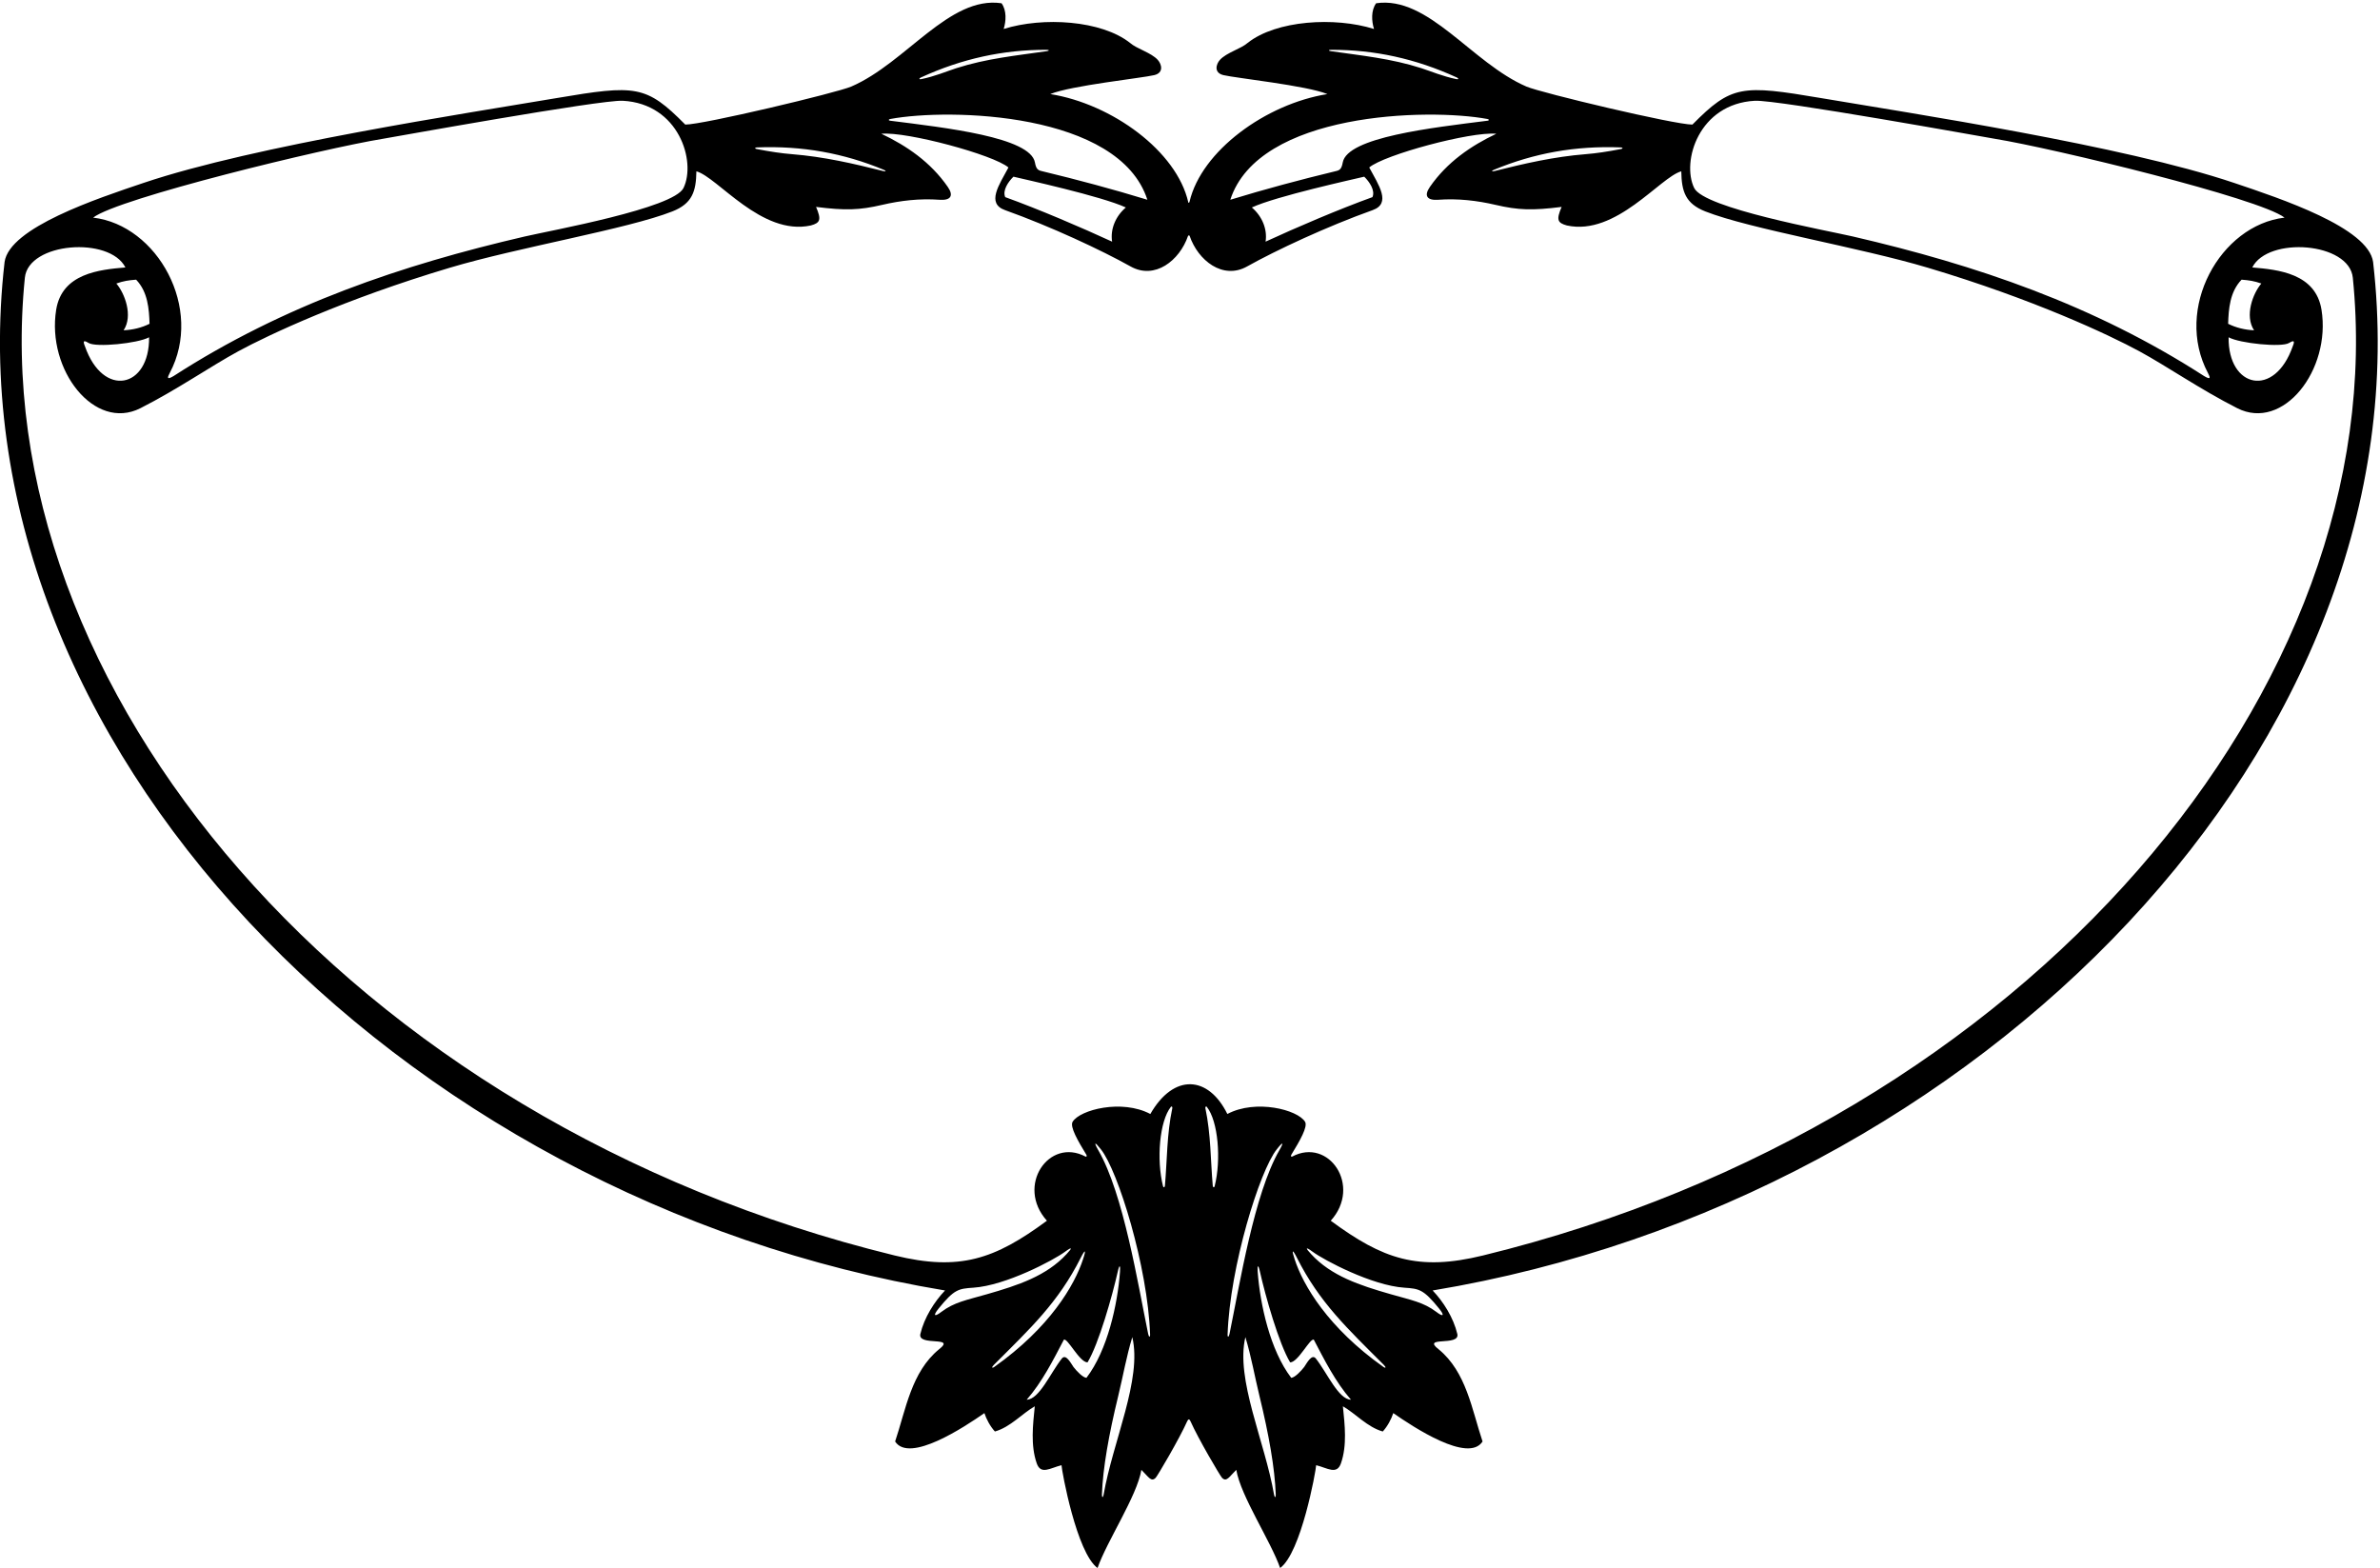 <?xml version="1.0" encoding="UTF-8"?>
<svg xmlns="http://www.w3.org/2000/svg" xmlns:xlink="http://www.w3.org/1999/xlink" width="513pt" height="338pt" viewBox="0 0 513 338" version="1.1">
<g id="surface1">
<path style=" stroke:none;fill-rule:nonzero;fill:rgb(0%,0%,0%);fill-opacity:1;" d="M 511.512 56.469 C 510.473 49.051 491.586 42.805 481.539 39.418 C 457.598 31.355 412.062 24.449 392.484 21.133 C 375.441 18.25 373.223 18.332 364.793 26.852 C 360.938 26.867 332.141 20.004 329.02 18.66 C 317.199 13.566 307.91 -0.965 296.621 0.703 C 295.492 2.242 295.633 4.574 296.164 6.246 C 287.664 3.582 275.078 4.375 268.934 9.242 C 267.453 10.539 264.383 11.328 262.949 12.906 C 262.117 13.828 261.594 15.68 263.699 16.191 C 266.309 16.824 281.695 18.445 286.113 20.277 C 272.863 22.395 258.957 32.516 256.398 43.484 C 256.348 43.711 256.172 43.801 256.133 43.617 C 253.656 32.598 239.688 22.402 226.387 20.277 C 230.805 18.445 246.191 16.824 248.801 16.191 C 250.906 15.68 250.383 13.828 249.551 12.906 C 248.117 11.328 245.047 10.539 243.566 9.242 C 237.422 4.375 224.836 3.582 216.336 6.246 C 216.867 4.574 217.008 2.242 215.879 0.703 C 204.59 -0.965 195.301 13.566 183.48 18.66 C 180.359 20.004 151.562 26.867 147.707 26.852 C 139.273 18.332 137.059 18.25 120.016 21.133 C 100.438 24.449 54.902 31.355 30.961 39.418 C 20.914 42.805 2.031 49.051 0.988 56.469 C -10.938 159.844 85.836 258.598 203.699 278.148 C 201.406 280.547 199.219 283.977 198.375 287.539 C 197.801 290.258 206.203 287.887 202.41 290.82 C 196.422 295.723 195.246 303.84 192.941 310.695 C 195.996 315.441 207.891 307.57 212.184 304.578 C 212.586 305.848 213.438 307.445 214.449 308.543 C 217.781 307.602 220.285 304.699 223.043 303.109 C 222.637 307.117 222.113 311.52 223.461 315.398 C 224.352 317.961 226.375 316.402 228.805 315.805 C 228.879 317.137 232.062 334.691 236.57 337.965 C 238.594 332.16 245.047 322.52 246.023 316.812 C 247.535 318.289 248.121 319.52 249.098 318.523 C 249.508 318.109 254.238 310.059 255.871 306.387 C 256.133 305.801 256.363 305.785 256.617 306.359 C 258.238 310.023 262.992 318.109 263.402 318.523 C 264.379 319.52 264.965 318.289 266.477 316.812 C 267.453 322.52 273.906 332.16 275.93 337.965 C 280.438 334.691 283.621 317.137 283.695 315.805 C 286.125 316.402 288.148 317.961 289.039 315.398 C 290.387 311.52 289.863 307.117 289.457 303.109 C 292.215 304.699 294.719 307.602 298.051 308.543 C 299.062 307.445 299.914 305.848 300.316 304.578 C 304.609 307.57 316.504 315.441 319.559 310.695 C 317.254 303.84 316.078 295.723 310.09 290.82 C 306.297 287.887 314.699 290.258 314.125 287.539 C 313.281 283.977 311.094 280.547 308.801 278.148 C 426.664 258.598 523.438 159.844 511.512 56.469 Z M 378.254 21.719 C 383.031 21.461 428.129 29.613 429.996 29.918 C 442.625 31.969 487.027 42.73 492.426 46.906 C 478.566 48.523 468.555 66.512 475.91 80.387 C 476.434 81.371 476.594 81.957 475.078 81.051 C 451.273 65.684 425.852 57.109 399.406 50.977 C 393.645 49.641 367.297 44.902 365.172 40.516 C 362.406 34.809 366.152 22.371 378.254 21.719 Z M 485.855 71.191 C 483.906 71.102 481.977 70.645 480.266 69.789 C 480.367 66.594 480.629 62.914 483.16 60.281 C 484.82 60.41 485.848 60.559 487.422 61.109 C 485.602 63.238 483.781 68.066 485.855 71.191 Z M 493.363 73.941 C 494.094 73.504 494.844 73.133 494.195 74.625 C 490.285 85.883 480.23 83.668 480.367 72.699 C 482.84 74.039 491.77 74.898 493.363 73.941 Z M 349.316 31.77 C 349.828 31.785 349.867 32.035 349.402 32.125 C 346.348 32.707 344.109 33.043 341.789 33.23 C 334.992 33.773 328.523 35.254 322.117 36.875 C 321.496 37.031 321.441 36.828 322.035 36.586 C 330.641 33.02 339.523 31.395 349.316 31.77 Z M 286.941 10.734 C 296.254 10.723 305.086 12.613 313.996 16.695 C 314.461 16.91 314.398 17.156 313.938 17.059 C 310.895 16.43 308.59 15.414 306.375 14.699 C 299.887 12.609 293.445 11.98 286.902 11.035 C 286.27 10.941 286.301 10.734 286.941 10.734 Z M 320.598 25.645 C 321 25.719 321.023 25.969 320.656 26.016 C 308.746 27.523 290.398 29.562 289.422 35.023 C 289.184 36.344 288.832 36.688 287.984 36.871 C 280.148 38.762 272.598 40.789 265.188 43.055 C 271.285 24.176 307.797 23.273 320.598 25.645 Z M 269.828 44.719 C 275.074 42.285 291.883 38.609 294.055 38.082 C 295.203 39.203 296.453 41.062 295.828 42.488 C 288.695 45.062 279.41 49.027 272.789 52.086 C 273.215 49.387 272.023 46.578 269.828 44.719 Z M 198.504 16.695 C 207.414 12.613 216.246 10.723 225.559 10.734 C 226.199 10.734 226.23 10.941 225.598 11.035 C 219.055 11.98 212.613 12.609 206.125 14.699 C 203.914 15.414 201.605 16.43 198.562 17.059 C 198.102 17.156 198.039 16.91 198.504 16.695 Z M 191.902 25.645 C 204.703 23.273 241.215 24.176 247.312 43.055 C 239.902 40.789 232.352 38.762 224.516 36.871 C 223.668 36.688 223.316 36.344 223.078 35.023 C 222.102 29.562 203.754 27.523 191.844 26.016 C 191.477 25.969 191.5 25.719 191.902 25.645 Z M 239.711 52.086 C 233.09 49.027 223.805 45.062 216.672 42.488 C 216.047 41.062 217.297 39.203 218.445 38.082 C 220.617 38.609 237.426 42.285 242.672 44.719 C 240.477 46.578 239.285 49.387 239.711 52.086 Z M 163.184 31.77 C 172.977 31.395 181.859 33.02 190.465 36.586 C 191.059 36.828 191.004 37.031 190.383 36.875 C 183.977 35.254 177.508 33.773 170.711 33.23 C 168.391 33.043 166.152 32.707 163.098 32.125 C 162.633 32.035 162.672 31.785 163.184 31.77 Z M 82.504 29.918 C 84.371 29.613 129.469 21.461 134.246 21.719 C 146.348 22.371 150.094 34.809 147.328 40.516 C 145.203 44.902 118.855 49.641 113.094 50.977 C 86.648 57.109 61.227 65.684 37.422 81.051 C 35.906 81.957 36.066 81.371 36.59 80.387 C 43.945 66.512 33.93 48.523 20.074 46.906 C 25.473 42.73 69.875 31.969 82.504 29.918 Z M 26.645 71.191 C 28.719 68.066 26.898 63.238 25.078 61.109 C 26.652 60.559 27.676 60.41 29.34 60.281 C 31.871 62.914 32.133 66.594 32.234 69.789 C 30.523 70.645 28.594 71.102 26.645 71.191 Z M 32.133 72.699 C 32.27 83.668 22.215 85.883 18.305 74.625 C 17.656 73.133 18.406 73.504 19.133 73.941 C 20.73 74.898 29.66 74.039 32.133 72.699 Z M 202.91 282.758 C 201.477 283.875 200.992 283.668 202.305 282.051 C 205.68 277.875 206.609 277.762 209.801 277.547 C 216.781 277.086 227.105 271.617 229.562 269.801 C 231.074 268.68 231.238 268.891 229.922 270.277 C 225.559 275.023 219.453 277.027 212.766 278.945 C 208.242 280.242 205.688 280.672 202.91 282.758 Z M 214.344 294.605 C 213.781 295.004 213.691 294.711 214.215 294.188 C 222.059 286.34 228.074 280.785 232.961 271.078 C 233.906 269.199 234.152 269.309 233.453 271.387 C 231.629 277.031 226.25 286.16 214.344 294.605 Z M 234.18 296.977 C 233.391 296.918 232.051 295.508 231.375 294.625 C 230.809 293.801 229.781 291.785 228.91 292.77 C 226.449 295.852 224.023 301.637 221.305 301.688 C 224.645 297.871 227.082 293.016 229.305 288.77 C 230.059 288.246 232.695 293.656 234.414 293.645 C 236.828 289.648 239.77 279.277 240.926 274.086 C 241.305 272.379 241.516 272.754 241.414 274.094 C 240.883 281.176 238.73 291.023 234.18 296.977 Z M 237.883 322.156 C 237.762 322.852 237.488 322.844 237.516 322.102 C 237.719 316.449 239 309.203 241.016 300.941 C 242.086 296.547 242.758 292.516 244.062 288.199 C 246.223 297.266 239.863 310.684 237.883 322.156 Z M 247.48 287.5 C 245.246 276.633 242.172 257.375 236.754 247.953 C 235.707 246.129 235.934 245.98 237.285 247.711 C 240.996 252.34 247.398 273.035 247.898 287.625 C 247.922 288.312 247.629 288.227 247.48 287.5 Z M 251.094 255.57 C 251.059 255.957 250.773 256.023 250.68 255.656 C 249.246 249.93 249.922 241.645 252.383 238.562 C 252.535 238.371 252.742 238.578 252.688 238.84 C 251.488 244.512 251.582 250.004 251.094 255.57 Z M 261.82 255.656 C 261.727 256.023 261.441 255.957 261.406 255.57 C 260.918 250.004 261.012 244.512 259.812 238.84 C 259.758 238.578 259.965 238.371 260.117 238.562 C 262.578 241.645 263.254 249.93 261.82 255.656 Z M 265.02 287.5 C 264.871 288.227 264.578 288.312 264.602 287.625 C 265.098 273.035 271.504 252.34 275.215 247.711 C 276.566 245.98 276.793 246.129 275.742 247.953 C 270.328 257.375 267.254 276.633 265.02 287.5 Z M 274.617 322.156 C 272.637 310.684 266.273 297.266 268.438 288.199 C 269.742 292.516 270.414 296.547 271.484 300.941 C 273.5 309.203 274.781 316.449 274.984 322.102 C 275.012 322.844 274.738 322.852 274.617 322.156 Z M 283.59 292.77 C 282.719 291.785 281.691 293.801 281.125 294.625 C 280.449 295.508 279.109 296.918 278.32 296.977 C 273.77 291.023 271.613 281.176 271.086 274.094 C 270.984 272.754 271.195 272.379 271.574 274.086 C 272.73 279.277 275.672 289.648 278.086 293.645 C 279.805 293.656 282.441 288.246 283.195 288.77 C 285.418 293.016 287.855 297.871 291.195 301.688 C 288.477 301.637 286.051 295.852 283.59 292.77 Z M 298.156 294.605 C 286.25 286.16 280.871 277.031 279.047 271.387 C 278.348 269.309 278.594 269.199 279.539 271.078 C 284.426 280.785 290.441 286.34 298.281 294.188 C 298.809 294.711 298.719 295.004 298.156 294.605 Z M 310.195 282.051 C 311.508 283.668 311.023 283.875 309.59 282.758 C 306.812 280.672 304.258 280.242 299.734 278.945 C 293.047 277.027 286.941 275.023 282.578 270.277 C 281.262 268.891 281.426 268.68 282.938 269.801 C 285.395 271.617 295.719 277.086 302.699 277.547 C 305.891 277.762 306.82 277.875 310.195 282.051 Z M 319.664 270.602 C 305.648 274.027 298.113 271.43 286.84 263.113 C 293.602 255.605 286.406 245.09 278.523 249.289 C 278.301 249.406 278.172 249.16 278.336 248.895 C 280.156 245.926 281.938 242.84 281.301 241.789 C 279.723 239.184 270.676 236.859 264.551 240.109 C 260.465 231.82 253.008 231.301 247.949 240.109 C 241.824 236.859 232.777 239.184 231.199 241.789 C 230.562 242.84 232.344 245.926 234.164 248.895 C 234.328 249.16 234.199 249.406 233.977 249.289 C 226.094 245.09 218.898 255.605 225.66 263.113 C 214.387 271.43 206.852 274.027 192.836 270.602 C 75.047 241.82 -3.531 147.879 5.359 59.859 C 6.133 52.195 23.629 50.91 27.031 57.645 C 21.445 58.117 13.371 58.922 12.109 66.758 C 10.023 79.727 20.355 93.008 30.27 87.98 C 38.266 83.926 45.438 78.926 51.418 75.684 C 57.895 72.172 74.27 64.473 96.93 57.715 C 111.754 53.289 135.289 49.371 144.934 45.566 C 149.195 43.883 150.043 41.285 150.105 36.926 C 154.648 38.148 164.152 50.914 174.758 48.598 C 176.797 48.039 177.086 47.379 175.898 44.598 C 182.227 45.391 185.219 45.305 190.148 44.156 C 194.137 43.23 198.219 42.75 202.523 43.059 C 204.91 43.23 205.617 42.199 204.297 40.293 C 200.586 34.934 195.441 31.422 189.969 28.828 C 195.461 28.316 214.172 33.363 217.367 36.098 C 215.332 39.887 212.566 43.84 216.629 45.289 C 226.496 48.816 237.402 53.914 243.691 57.43 C 248.906 60.359 254.25 56.168 256.07 50.867 C 256.125 50.707 256.371 50.691 256.422 50.848 C 258.238 56.156 263.586 60.363 268.809 57.43 C 275.098 53.914 286.004 48.816 295.871 45.289 C 299.934 43.84 297.168 39.887 295.133 36.098 C 298.328 33.363 317.039 28.316 322.527 28.828 C 317.059 31.422 311.914 34.934 308.203 40.293 C 306.883 42.199 307.59 43.23 309.977 43.059 C 314.281 42.75 318.363 43.23 322.352 44.156 C 327.281 45.305 330.273 45.391 336.602 44.598 C 335.414 47.379 335.703 48.039 337.742 48.598 C 348.348 50.914 357.852 38.148 362.395 36.926 C 362.457 41.285 363.305 43.883 367.566 45.566 C 377.211 49.371 400.746 53.289 415.57 57.715 C 438.23 64.473 454.605 72.172 461.082 75.684 C 467.062 78.926 474.234 83.926 482.23 87.98 C 492.145 93.008 502.477 79.727 500.391 66.758 C 499.129 58.922 491.055 58.117 485.469 57.645 C 488.871 50.91 506.367 52.195 507.141 59.859 C 516.031 147.879 437.453 241.82 319.664 270.602 "/>
</g>
</svg>
